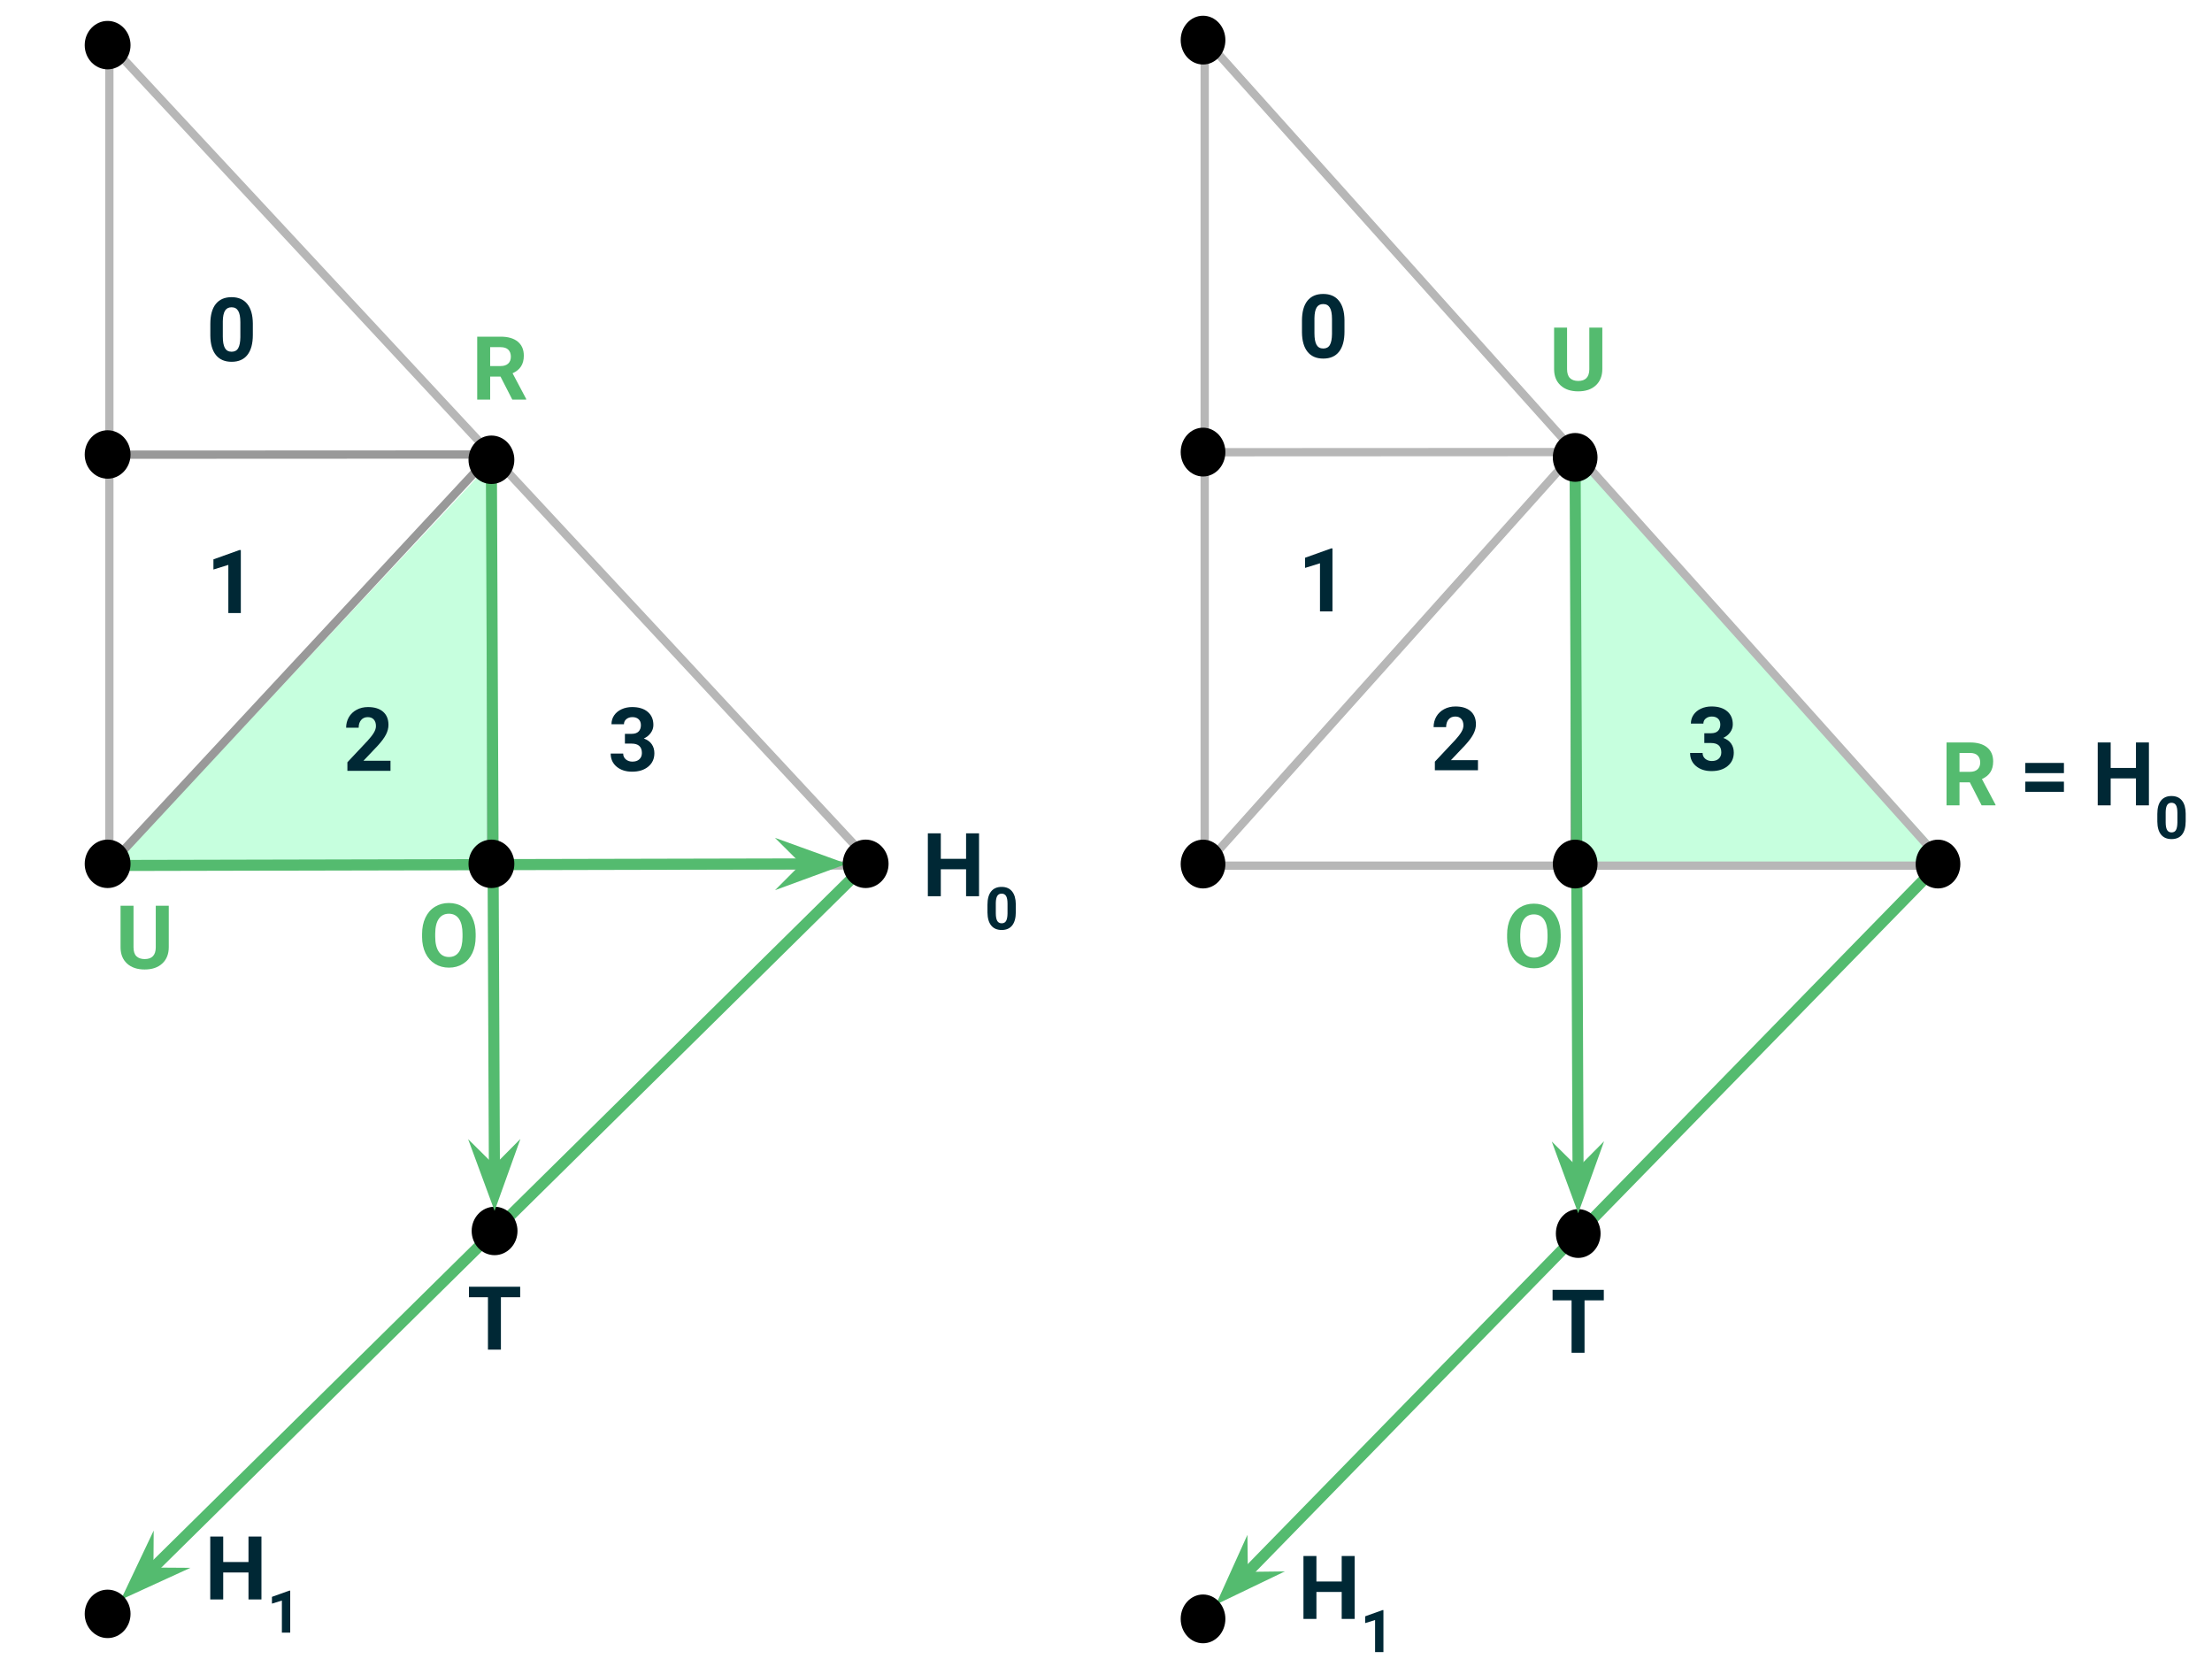 <?xml version="1.0" standalone="yes"?>

<svg version="1.1" viewBox="0.0 0.0 800.0 600.0" fill="none" stroke="none" stroke-linecap="square" stroke-miterlimit="10" xmlns="http://www.w3.org/2000/svg" xmlns:xlink="http://www.w3.org/1999/xlink"><clipPath id="p.0"><path d="m0 0l800.0 0l0 600.0l-800.0 0l0 -600.0z" clip-rule="nonzero"></path></clipPath><g clip-path="url(#p.0)"><path fill="#000000" fill-opacity="0.0" d="m0 0l800.0 0l0 600.0l-800.0 0z" fill-rule="evenodd"></path><path fill="#000000" fill-opacity="0.0" d="m39.542 313.009l0 -297.134l276.441 297.134z" fill-rule="evenodd"></path><path stroke="#b7b7b7" stroke-width="3.0" stroke-linejoin="round" stroke-linecap="butt" d="m39.542 313.009l0 -297.134l276.441 297.134z" fill-rule="evenodd"></path><path fill="#78ffb1" fill-opacity="0.419" d="m178.871 314.643l0 -148.661l-139.339 148.661z" fill-rule="evenodd"></path><path fill="#000000" fill-opacity="0.0" d="m43.723 578.544l264.567 -261.008" fill-rule="evenodd"></path><path stroke="#54bb6f" stroke-width="4.0" stroke-linejoin="round" stroke-linecap="butt" d="m53.482 568.916l254.808 -251.38" fill-rule="evenodd"></path><path fill="#54bb6f" stroke="#54bb6f" stroke-width="4.0" stroke-linecap="butt" d="m53.482 568.916l0.043 -6.361l-5.639 11.882l11.957 -5.478z" fill-rule="evenodd"></path><path fill="#000000" fill-opacity="0.0" d="m177.756 312.889l0 -148.535" fill-rule="evenodd"></path><path stroke="#000000" stroke-width="3.0" stroke-linejoin="round" stroke-linecap="butt" d="m177.756 312.889l0 -148.535" fill-rule="evenodd"></path><path fill="#000000" fill-opacity="0.0" d="m39.542 164.437l138.205 -0.063" fill-rule="evenodd"></path><path stroke="#999999" stroke-width="3.0" stroke-linejoin="round" stroke-linecap="butt" d="m39.542 164.437l138.205 -0.063" fill-rule="evenodd"></path><path fill="#000000" fill-opacity="0.0" d="m39.542 313l138.205 -148.661" fill-rule="evenodd"></path><path stroke="#999999" stroke-width="3.0" stroke-linejoin="round" stroke-linecap="butt" d="m39.542 313l138.205 -148.661" fill-rule="evenodd"></path><path fill="#000000" d="m32.136 16.323l0 0c0 -4.01 3.039 -7.26 6.787 -7.26l0 0c1.8 0 3.527 0.765 4.799 2.126c1.273 1.361 1.988 3.208 1.988 5.133l0 0c0 4.01 -3.039 7.26 -6.787 7.26l0 0c-3.749 0 -6.787 -3.25 -6.787 -7.26z" fill-rule="evenodd"></path><path stroke="#000000" stroke-width="3.0" stroke-linejoin="round" stroke-linecap="butt" d="m32.136 16.323l0 0c0 -4.01 3.039 -7.26 6.787 -7.26l0 0c1.8 0 3.527 0.765 4.799 2.126c1.273 1.361 1.988 3.208 1.988 5.133l0 0c0 4.01 -3.039 7.26 -6.787 7.26l0 0c-3.749 0 -6.787 -3.25 -6.787 -7.26z" fill-rule="evenodd"></path><path fill="#000000" d="m32.136 164.369l0 0c0 -4.009 3.039 -7.26 6.787 -7.26l0 0c1.8 0 3.527 0.765 4.799 2.126c1.273 1.361 1.988 3.208 1.988 5.133l0 0c0 4.01 -3.039 7.26 -6.787 7.26l0 0c-3.749 0 -6.787 -3.25 -6.787 -7.26z" fill-rule="evenodd"></path><path stroke="#000000" stroke-width="3.0" stroke-linejoin="round" stroke-linecap="butt" d="m32.136 164.369l0 0c0 -4.009 3.039 -7.26 6.787 -7.26l0 0c1.8 0 3.527 0.765 4.799 2.126c1.273 1.361 1.988 3.208 1.988 5.133l0 0c0 4.01 -3.039 7.26 -6.787 7.26l0 0c-3.749 0 -6.787 -3.25 -6.787 -7.26z" fill-rule="evenodd"></path><path fill="#000000" fill-opacity="0.0" d="m55.291 98.454l56.945 0l0 40.724l-56.945 0z" fill-rule="evenodd"></path><path fill="#002835" d="m91.443 121.13q0 4.719 -1.953 7.219q-1.953 2.5 -5.719 2.5q-3.719 0 -5.688 -2.453q-1.969 -2.453 -2.016 -7.031l0 -4.188q0 -4.766 1.969 -7.234q1.984 -2.469 5.703 -2.469q3.719 0 5.688 2.453q1.969 2.438 2.016 7.016l0 4.188zm-4.516 -4.594q0 -2.828 -0.781 -4.109q-0.766 -1.297 -2.406 -1.297q-1.594 0 -2.359 1.234q-0.75 1.219 -0.797 3.828l0 5.531q0 2.781 0.75 4.141q0.766 1.344 2.438 1.344q1.656 0 2.391 -1.297q0.734 -1.297 0.766 -3.969l0 -5.406z" fill-rule="nonzero"></path><path fill="#000000" fill-opacity="0.0" d="m104.8 246.699l56.945 0l0 40.724l-56.945 0z" fill-rule="evenodd"></path><path fill="#002835" d="m141.234 278.781l-15.594 0l0 -3.094l7.359 -7.844q1.516 -1.656 2.234 -2.891q0.734 -1.234 0.734 -2.344q0 -1.516 -0.766 -2.375q-0.766 -0.875 -2.188 -0.875q-1.531 0 -2.422 1.062q-0.875 1.047 -0.875 2.766l-4.531 0q0 -2.078 0.984 -3.797q1.0 -1.719 2.812 -2.688q1.812 -0.984 4.109 -0.984q3.516 0 5.453 1.688q1.953 1.688 1.953 4.766q0 1.688 -0.875 3.438q-0.875 1.75 -3.0 4.078l-5.172 5.453l9.781 0l0 3.641z" fill-rule="nonzero"></path><path fill="#000000" fill-opacity="0.0" d="m200.575 246.699l56.945 0l0 40.724l-56.945 0z" fill-rule="evenodd"></path><path fill="#002835" d="m226.009 265.406l2.406 0q1.719 0 2.547 -0.859q0.828 -0.859 0.828 -2.281q0 -1.375 -0.828 -2.141q-0.812 -0.766 -2.25 -0.766q-1.297 0 -2.172 0.719q-0.875 0.703 -0.875 1.844l-4.516 0q0 -1.781 0.953 -3.188q0.969 -1.422 2.688 -2.219q1.734 -0.797 3.812 -0.797q3.609 0 5.656 1.734q2.047 1.719 2.047 4.75q0 1.562 -0.953 2.875q-0.953 1.312 -2.5 2.016q1.922 0.688 2.859 2.062q0.953 1.375 0.953 3.25q0 3.031 -2.219 4.859q-2.203 1.828 -5.844 1.828q-3.406 0 -5.578 -1.797q-2.156 -1.797 -2.156 -4.75l4.516 0q0 1.281 0.953 2.094q0.969 0.812 2.375 0.812q1.609 0 2.516 -0.844q0.922 -0.859 0.922 -2.266q0 -3.406 -3.75 -3.406l-2.391 0l0 -3.531z" fill-rule="nonzero"></path><path fill="#000000" d="m32.136 583.677l0 0c0 -4.01 3.039 -7.26 6.787 -7.26l0 0c1.8 0 3.527 0.765 4.799 2.126c1.273 1.361 1.988 3.208 1.988 5.133l0 0c0 4.009 -3.039 7.26 -6.787 7.26l0 0c-3.749 0 -6.787 -3.25 -6.787 -7.26z" fill-rule="evenodd"></path><path stroke="#000000" stroke-width="3.0" stroke-linejoin="round" stroke-linecap="butt" d="m32.136 583.677l0 0c0 -4.01 3.039 -7.26 6.787 -7.26l0 0c1.8 0 3.527 0.765 4.799 2.126c1.273 1.361 1.988 3.208 1.988 5.133l0 0c0 4.009 -3.039 7.26 -6.787 7.26l0 0c-3.749 0 -6.787 -3.25 -6.787 -7.26z" fill-rule="evenodd"></path><path fill="#000000" fill-opacity="0.0" d="m55.291 189.625l56.945 0l0 40.724l-56.945 0z" fill-rule="evenodd"></path><path fill="#002835" d="m87.099 221.707l-4.516 0l0 -17.406l-5.391 1.672l0 -3.672l9.422 -3.375l0.484 0l0 22.781z" fill-rule="nonzero"></path><path fill="#000000" fill-opacity="0.0" d="m124.135 317.564l76.441 0l0 40.724l-76.441 0z" fill-rule="evenodd"></path><path fill="#54bb6f" d="m172.027 338.787q0 3.359 -1.188 5.891q-1.188 2.531 -3.406 3.906q-2.203 1.375 -5.062 1.375q-2.828 0 -5.047 -1.359q-2.219 -1.359 -3.438 -3.875q-1.219 -2.531 -1.234 -5.812l0 -1.125q0 -3.359 1.203 -5.906q1.219 -2.562 3.422 -3.922q2.219 -1.375 5.062 -1.375q2.844 0 5.047 1.375q2.219 1.359 3.422 3.922q1.219 2.547 1.219 5.891l0 1.016zm-4.75 -1.031q0 -3.578 -1.281 -5.438q-1.281 -1.859 -3.656 -1.859q-2.359 0 -3.641 1.844q-1.281 1.828 -1.297 5.375l0 1.109q0 3.484 1.281 5.406q1.281 1.922 3.688 1.922q2.359 0 3.625 -1.844q1.266 -1.859 1.281 -5.406l0 -1.109z" fill-rule="nonzero"></path><path fill="#000000" fill-opacity="0.0" d="m31.548 318.234l41.543 0l0 40.724l-41.543 0z" fill-rule="evenodd"></path><path fill="#54bb6f" d="m61.038 327.566l0 14.984q0 3.734 -2.344 5.906q-2.328 2.172 -6.375 2.172q-3.984 0 -6.328 -2.109q-2.344 -2.109 -2.391 -5.797l0 -15.156l4.687 0l0 15.016q0 2.234 1.062 3.266q1.078 1.016 2.969 1.016q3.953 0 4.016 -4.156l0 -15.141l4.703 0z" fill-rule="nonzero"></path><path fill="#000000" d="m172.085 445.193l0 0c0 -4.009 3.039 -7.26 6.787 -7.26l0 0c1.8 0 3.527 0.765 4.799 2.126c1.273 1.361 1.988 3.208 1.988 5.133l0 0c0 4.009 -3.039 7.26 -6.787 7.26l0 0c-3.749 0 -6.787 -3.25 -6.787 -7.26z" fill-rule="evenodd"></path><path stroke="#000000" stroke-width="3.0" stroke-linejoin="round" stroke-linecap="butt" d="m172.085 445.193l0 0c0 -4.009 3.039 -7.26 6.787 -7.26l0 0c1.8 0 3.527 0.765 4.799 2.126c1.273 1.361 1.988 3.208 1.988 5.133l0 0c0 4.009 -3.039 7.26 -6.787 7.26l0 0c-3.749 0 -6.787 -3.25 -6.787 -7.26z" fill-rule="evenodd"></path><path fill="#000000" fill-opacity="0.0" d="m178.872 437.933l-1.134 -264.378" fill-rule="evenodd"></path><path stroke="#54bb6f" stroke-width="4.0" stroke-linejoin="round" stroke-linecap="butt" d="m178.813 424.225l-1.075 -250.67" fill-rule="evenodd"></path><path fill="#54bb6f" stroke="#54bb6f" stroke-width="4.0" stroke-linecap="butt" d="m178.813 424.225l-4.518 -4.479l4.551 12.34l4.445 -12.378z" fill-rule="evenodd"></path><path fill="#000000" fill-opacity="0.0" d="m140.652 456.036l76.441 0l0 40.724l-76.441 0z" fill-rule="evenodd"></path><path fill="#002835" d="m188.131 469.165l-6.969 0l0 18.953l-4.688 0l0 -18.953l-6.875 0l0 -3.797l18.531 0l0 3.797z" fill-rule="nonzero"></path><path fill="#000000" fill-opacity="0.0" d="m315.984 292.053l69.953 0l0 40.724l-69.953 0z" fill-rule="evenodd"></path><path fill="#002835" d="m354.084 324.135l-4.688 0l0 -9.75l-9.141 0l0 9.75l-4.688 0l0 -22.75l4.688 0l0 9.219l9.141 0l0 -9.219l4.688 0l0 22.75z" fill-rule="nonzero"></path><path fill="#002835" d="m367.381 329.869q0 3.141 -1.297 4.812q-1.297 1.656 -3.812 1.656q-2.484 0 -3.797 -1.625q-1.312 -1.641 -1.344 -4.688l0 -2.797q0 -3.172 1.312 -4.812q1.328 -1.656 3.797 -1.656q2.484 0 3.797 1.641q1.312 1.625 1.344 4.672l0 2.797zm-3.0 -3.062q0 -1.891 -0.516 -2.75q-0.516 -0.859 -1.609 -0.859q-1.062 0 -1.578 0.828q-0.5 0.812 -0.531 2.547l0 3.688q0 1.859 0.5 2.766q0.516 0.891 1.625 0.891q1.109 0 1.594 -0.859q0.484 -0.875 0.516 -2.656l0 -3.594z" fill-rule="nonzero"></path><path fill="#000000" fill-opacity="0.0" d="m53.211 546.377l76.441 0l0 40.724l-76.441 0z" fill-rule="evenodd"></path><path fill="#002835" d="m94.556 578.46l-4.688 0l0 -9.75l-9.141 0l0 9.75l-4.688 0l0 -22.75l4.688 0l0 9.219l9.141 0l0 -9.219l4.688 0l0 22.75z" fill-rule="nonzero"></path><path fill="#002835" d="m104.962 590.46l-3.016 0l0 -11.594l-3.594 1.109l0 -2.453l6.281 -2.25l0.328 0l0 15.188z" fill-rule="nonzero"></path><path fill="#000000" d="m170.944 166.282l0 0c0 -4.009 3.039 -7.26 6.787 -7.26l0 0c1.8 0 3.527 0.765 4.799 2.126c1.273 1.361 1.988 3.208 1.988 5.133l0 0c0 4.01 -3.039 7.26 -6.787 7.26l0 0c-3.749 0 -6.787 -3.25 -6.787 -7.26z" fill-rule="evenodd"></path><path stroke="#000000" stroke-width="3.0" stroke-linejoin="round" stroke-linecap="butt" d="m170.944 166.282l0 0c0 -4.009 3.039 -7.26 6.787 -7.26l0 0c1.8 0 3.527 0.765 4.799 2.126c1.273 1.361 1.988 3.208 1.988 5.133l0 0c0 4.01 -3.039 7.26 -6.787 7.26l0 0c-3.749 0 -6.787 -3.25 -6.787 -7.26z" fill-rule="evenodd"></path><path fill="#000000" fill-opacity="0.0" d="m306.289 312.414l-266.74 0.598" fill-rule="evenodd"></path><path stroke="#54bb6f" stroke-width="4.0" stroke-linejoin="round" stroke-linecap="butt" d="m292.58 312.445l-253.032 0.568" fill-rule="evenodd"></path><path fill="#54bb6f" stroke="#54bb6f" stroke-width="4.0" stroke-linecap="butt" d="m292.58 312.445l-4.488 4.508l12.349 -4.526l-12.369 -4.471z" fill-rule="evenodd"></path><path fill="#000000" d="m170.944 312.414l0 0c0 -4.009 3.039 -7.26 6.787 -7.26l0 0c1.8 0 3.527 0.765 4.799 2.126c1.273 1.361 1.988 3.208 1.988 5.133l0 0c0 4.009 -3.039 7.26 -6.787 7.26l0 0c-3.749 0 -6.787 -3.25 -6.787 -7.26z" fill-rule="evenodd"></path><path stroke="#000000" stroke-width="3.0" stroke-linejoin="round" stroke-linecap="butt" d="m170.944 312.414l0 0c0 -4.009 3.039 -7.26 6.787 -7.26l0 0c1.8 0 3.527 0.765 4.799 2.126c1.273 1.361 1.988 3.208 1.988 5.133l0 0c0 4.009 -3.039 7.26 -6.787 7.26l0 0c-3.749 0 -6.787 -3.25 -6.787 -7.26z" fill-rule="evenodd"></path><path fill="#000000" fill-opacity="0.0" d="m152.294 112.428l56.945 0l0 40.724l-56.945 0z" fill-rule="evenodd"></path><path fill="#54bb6f" d="m181.009 136.182l-3.734 0l0 8.328l-4.688 0l0 -22.75l8.453 0q4.031 0 6.219 1.797q2.188 1.797 2.188 5.078q0 2.328 -1.016 3.891q-1.0 1.547 -3.047 2.469l4.922 9.297l0 0.219l-5.031 0l-4.266 -8.328zm-3.734 -3.797l3.781 0q1.766 0 2.734 -0.891q0.969 -0.906 0.969 -2.484q0 -1.609 -0.922 -2.531q-0.906 -0.922 -2.797 -0.922l-3.766 0l0 6.828z" fill-rule="nonzero"></path><path fill="#000000" d="m32.136 312.414l0 0c0 -4.009 3.039 -7.26 6.787 -7.26l0 0c1.8 0 3.527 0.765 4.799 2.126c1.273 1.361 1.988 3.208 1.988 5.133l0 0c0 4.009 -3.039 7.26 -6.787 7.26l0 0c-3.749 0 -6.787 -3.25 -6.787 -7.26z" fill-rule="evenodd"></path><path stroke="#000000" stroke-width="3.0" stroke-linejoin="round" stroke-linecap="butt" d="m32.136 312.414l0 0c0 -4.009 3.039 -7.26 6.787 -7.26l0 0c1.8 0 3.527 0.765 4.799 2.126c1.273 1.361 1.988 3.208 1.988 5.133l0 0c0 4.009 -3.039 7.26 -6.787 7.26l0 0c-3.749 0 -6.787 -3.25 -6.787 -7.26z" fill-rule="evenodd"></path><path fill="#000000" d="m306.289 312.414l0 0c0 -4.009 3.039 -7.26 6.787 -7.26l0 0c1.8 0 3.527 0.765 4.799 2.126c1.273 1.361 1.988 3.208 1.988 5.133l0 0c0 4.009 -3.039 7.26 -6.787 7.26l0 0c-3.749 0 -6.787 -3.25 -6.787 -7.26z" fill-rule="evenodd"></path><path stroke="#000000" stroke-width="3.0" stroke-linejoin="round" stroke-linecap="butt" d="m306.289 312.414l0 0c0 -4.009 3.039 -7.26 6.787 -7.26l0 0c1.8 0 3.527 0.765 4.799 2.126c1.273 1.361 1.988 3.208 1.988 5.133l0 0c0 4.009 -3.039 7.26 -6.787 7.26l0 0c-3.749 0 -6.787 -3.25 -6.787 -7.26z" fill-rule="evenodd"></path><path fill="#78ffb1" fill-opacity="0.419" d="m569.724 312.668l135.811 0l-135.811 -148.787z" fill-rule="evenodd"></path><path fill="#000000" fill-opacity="0.0" d="m439.751 580.314l256.504 -262.646" fill-rule="evenodd"></path><path stroke="#54bb6f" stroke-width="4.0" stroke-linejoin="round" stroke-linecap="butt" d="m449.329 570.507l246.926 -252.838" fill-rule="evenodd"></path><path fill="#54bb6f" stroke="#54bb6f" stroke-width="4.0" stroke-linecap="butt" d="m449.329 570.507l-0.075 -6.361l-5.417 11.985l11.853 -5.699z" fill-rule="evenodd"></path><path fill="#000000" fill-opacity="0.0" d="m569.701 312.955l0 -149.48" fill-rule="evenodd"></path><path stroke="#000000" stroke-width="3.0" stroke-linejoin="round" stroke-linecap="butt" d="m569.701 312.955l0 -149.48" fill-rule="evenodd"></path><path fill="#000000" fill-opacity="0.0" d="m435.694 163.554l133.984 -0.063" fill-rule="evenodd"></path><path stroke="#b7b7b7" stroke-width="3.0" stroke-linejoin="round" stroke-linecap="butt" d="m435.694 163.554l133.984 -0.063" fill-rule="evenodd"></path><path fill="#000000" fill-opacity="0.0" d="m435.694 313.067l133.984 -149.575" fill-rule="evenodd"></path><path stroke="#b7b7b7" stroke-width="3.0" stroke-linejoin="round" stroke-linecap="butt" d="m435.694 313.067l133.984 -149.575" fill-rule="evenodd"></path><path fill="#000000" fill-opacity="0.0" d="m450.963 97.148l55.213 0l0 41.008l-55.213 0z" fill-rule="evenodd"></path><path fill="#002835" d="m486.249 119.966q0 4.719 -1.953 7.219q-1.953 2.5 -5.719 2.5q-3.719 0 -5.688 -2.453q-1.969 -2.453 -2.016 -7.031l0 -4.188q0 -4.766 1.969 -7.234q1.984 -2.469 5.703 -2.469q3.719 0 5.688 2.453q1.969 2.438 2.016 7.016l0 4.188zm-4.516 -4.594q0 -2.828 -0.781 -4.109q-0.766 -1.297 -2.406 -1.297q-1.594 0 -2.359 1.234q-0.75 1.219 -0.797 3.828l0 5.531q0 2.781 0.75 4.141q0.766 1.344 2.438 1.344q1.656 0 2.391 -1.297q0.734 -1.297 0.766 -3.969l0 -5.406z" fill-rule="nonzero"></path><path fill="#000000" fill-opacity="0.0" d="m498.966 246.341l55.213 0l0 41.008l-55.213 0z" fill-rule="evenodd"></path><path fill="#002835" d="m534.533 278.565l-15.594 0l0 -3.094l7.359 -7.844q1.516 -1.656 2.234 -2.891q0.734 -1.234 0.734 -2.344q0 -1.516 -0.766 -2.375q-0.766 -0.875 -2.188 -0.875q-1.531 0 -2.422 1.062q-0.875 1.047 -0.875 2.766l-4.531 0q0 -2.078 0.984 -3.797q1.0 -1.719 2.812 -2.688q1.812 -0.984 4.109 -0.984q3.516 0 5.453 1.687q1.953 1.688 1.953 4.766q0 1.688 -0.875 3.438q-0.875 1.75 -3.0 4.078l-5.172 5.453l9.781 0l0 3.641z" fill-rule="nonzero"></path><path fill="#000000" fill-opacity="0.0" d="m591.825 246.341l55.213 0l0 41.008l-55.213 0z" fill-rule="evenodd"></path><path fill="#002835" d="m616.393 265.19l2.406 0q1.719 0 2.547 -0.859q0.828 -0.859 0.828 -2.281q0 -1.375 -0.828 -2.141q-0.812 -0.766 -2.25 -0.766q-1.297 0 -2.172 0.719q-0.875 0.703 -0.875 1.844l-4.516 0q0 -1.781 0.953 -3.188q0.969 -1.422 2.688 -2.219q1.734 -0.797 3.812 -0.797q3.609 0 5.656 1.734q2.047 1.719 2.047 4.75q0 1.562 -0.953 2.875q-0.953 1.312 -2.5 2.016q1.922 0.688 2.859 2.062q0.953 1.375 0.953 3.25q0 3.031 -2.219 4.859q-2.203 1.828 -5.844 1.828q-3.406 0 -5.578 -1.797q-2.156 -1.797 -2.156 -4.75l4.516 0q0 1.281 0.953 2.094q0.969 0.812 2.375 0.812q1.609 0 2.516 -0.844q0.922 -0.859 0.922 -2.266q0 -3.406 -3.75 -3.406l-2.391 0l0 -3.531z" fill-rule="nonzero"></path><path fill="#000000" d="m428.513 585.492l0 0c0 -4.044 2.947 -7.323 6.583 -7.323l0 0c1.746 0 3.42 0.771 4.655 2.145c1.234 1.373 1.928 3.236 1.928 5.178l0 0c0 4.044 -2.947 7.323 -6.583 7.323l0 0c-3.635 0 -6.583 -3.279 -6.583 -7.323z" fill-rule="evenodd"></path><path stroke="#000000" stroke-width="3.0" stroke-linejoin="round" stroke-linecap="butt" d="m428.513 585.492l0 0c0 -4.044 2.947 -7.323 6.583 -7.323l0 0c1.746 0 3.42 0.771 4.655 2.145c1.234 1.373 1.928 3.236 1.928 5.178l0 0c0 4.044 -2.947 7.323 -6.583 7.323l0 0c-3.635 0 -6.583 -3.279 -6.583 -7.323z" fill-rule="evenodd"></path><path fill="#000000" fill-opacity="0.0" d="m450.963 188.902l55.213 0l0 41.008l-55.213 0z" fill-rule="evenodd"></path><path fill="#002835" d="m481.905 221.126l-4.516 0l0 -17.406l-5.391 1.672l0 -3.672l9.422 -3.375l0.484 0l0 22.781z" fill-rule="nonzero"></path><path fill="#000000" fill-opacity="0.0" d="m517.712 317.66l74.11 0l0 41.008l-74.11 0z" fill-rule="evenodd"></path><path fill="#54bb6f" d="m564.439 339.025q0 3.359 -1.188 5.891q-1.188 2.531 -3.406 3.906q-2.203 1.375 -5.062 1.375q-2.828 0 -5.047 -1.359q-2.219 -1.359 -3.438 -3.875q-1.219 -2.531 -1.234 -5.812l0 -1.125q0 -3.359 1.203 -5.906q1.219 -2.562 3.422 -3.922q2.219 -1.375 5.062 -1.375q2.844 0 5.047 1.375q2.219 1.359 3.422 3.922q1.219 2.547 1.219 5.891l0 1.016zm-4.75 -1.031q0 -3.578 -1.281 -5.438q-1.281 -1.859 -3.656 -1.859q-2.359 0 -3.641 1.844q-1.281 1.828 -1.297 5.375l0 1.109q0 3.484 1.281 5.406q1.281 1.922 3.688 1.922q2.359 0 3.625 -1.844q1.266 -1.859 1.281 -5.406l0 -1.109z" fill-rule="nonzero"></path><path fill="#000000" fill-opacity="0.0" d="m533.726 109.002l74.11 0l0 41.008l-74.11 0z" fill-rule="evenodd"></path><path fill="#54bb6f" d="m579.5 118.476l0 14.984q0 3.734 -2.344 5.906q-2.328 2.172 -6.375 2.172q-3.984 0 -6.328 -2.109q-2.344 -2.109 -2.391 -5.797l0 -15.156l4.688 0l0 15.016q0 2.234 1.062 3.266q1.078 1.016 2.969 1.016q3.953 0 4.016 -4.156l0 -15.141l4.703 0z" fill-rule="nonzero"></path><path fill="#000000" d="m564.202 446.122l0 0c0 -4.044 2.947 -7.323 6.583 -7.323l0 0c1.746 0 3.42 0.772 4.655 2.145c1.234 1.373 1.928 3.236 1.928 5.178l0 0c0 4.044 -2.947 7.323 -6.583 7.323l0 0c-3.636 0 -6.583 -3.279 -6.583 -7.323z" fill-rule="evenodd"></path><path stroke="#000000" stroke-width="3.0" stroke-linejoin="round" stroke-linecap="butt" d="m564.202 446.122l0 0c0 -4.044 2.947 -7.323 6.583 -7.323l0 0c1.746 0 3.42 0.772 4.655 2.145c1.234 1.373 1.928 3.236 1.928 5.178l0 0c0 4.044 -2.947 7.323 -6.583 7.323l0 0c-3.636 0 -6.583 -3.279 -6.583 -7.323z" fill-rule="evenodd"></path><path fill="#000000" fill-opacity="0.0" d="m570.785 438.799l-1.102 -266.047" fill-rule="evenodd"></path><path stroke="#54bb6f" stroke-width="4.0" stroke-linejoin="round" stroke-linecap="butt" d="m570.728 425.091l-1.046 -252.339" fill-rule="evenodd"></path><path fill="#54bb6f" stroke="#54bb6f" stroke-width="4.0" stroke-linecap="butt" d="m570.728 425.091l-4.517 -4.48l4.549 12.34l4.447 -12.378z" fill-rule="evenodd"></path><path fill="#000000" fill-opacity="0.0" d="m533.726 457.018l74.11 0l0 41.008l-74.11 0z" fill-rule="evenodd"></path><path fill="#002835" d="m580.039 470.288l-6.969 0l0 18.953l-4.688 0l0 -18.953l-6.875 0l0 -3.797l18.531 0l0 3.797z" fill-rule="nonzero"></path><path fill="#000000" fill-opacity="0.0" d="m676.661 259.045l140.126 0l0 41.008l-140.126 0z" fill-rule="evenodd"></path><path fill="#54bb6f" d="m712.418 282.94l-3.734 0l0 8.328l-4.688 0l0 -22.75l8.453 0q4.031 0 6.219 1.797q2.188 1.797 2.188 5.078q0 2.328 -1.016 3.891q-1.0 1.547 -3.047 2.469l4.922 9.297l0 0.219l-5.031 0l-4.266 -8.328zm-3.734 -3.797l3.781 0q1.766 0 2.734 -0.891q0.969 -0.906 0.969 -2.484q0 -1.609 -0.922 -2.531q-0.906 -0.922 -2.797 -0.922l-3.766 0l0 6.828z" fill-rule="nonzero"></path><path fill="#002835" d="m746.45 279.612l-13.969 0l0 -3.688l13.969 0l0 3.688zm0 6.766l-13.969 0l0 -3.688l13.969 0l0 3.688zm30.734 4.891l-4.688 0l0 -9.75l-9.141 0l0 9.75l-4.688 0l0 -22.75l4.688 0l0 9.219l9.141 0l0 -9.219l4.688 0l0 22.75z" fill-rule="nonzero"></path><path fill="#002835" d="m790.481 297.003q0 3.141 -1.297 4.812q-1.297 1.656 -3.812 1.656q-2.484 0 -3.797 -1.625q-1.312 -1.641 -1.344 -4.688l0 -2.797q0 -3.172 1.312 -4.812q1.328 -1.656 3.797 -1.656q2.484 0 3.797 1.641q1.312 1.625 1.344 4.672l0 2.797zm-3.0 -3.062q0 -1.891 -0.516 -2.75q-0.516 -0.859 -1.609 -0.859q-1.062 0 -1.578 0.828q-0.5 0.812 -0.531 2.547l0 3.688q0 1.859 0.5 2.766q0.516 0.891 1.625 0.891q1.109 0 1.594 -0.859q0.484 -0.875 0.516 -2.656l0 -3.594z" fill-rule="nonzero"></path><path fill="#000000" fill-opacity="0.0" d="m449.751 553.277l74.11 0l0 41.008l-74.11 0z" fill-rule="evenodd"></path><path fill="#002835" d="m489.93 585.501l-4.688 0l0 -9.75l-9.141 0l0 9.75l-4.688 0l0 -22.75l4.688 0l0 9.219l9.141 0l0 -9.219l4.688 0l0 22.75z" fill-rule="nonzero"></path><path fill="#002835" d="m500.336 597.501l-3.016 0l0 -11.594l-3.594 1.109l0 -2.453l6.281 -2.25l0.328 0l0 15.188z" fill-rule="nonzero"></path><path fill="#000000" fill-opacity="0.0" d="m435.694 313.064l0 -299.024l268.0 299.024z" fill-rule="evenodd"></path><path stroke="#b7b7b7" stroke-width="3.0" stroke-linejoin="round" stroke-linecap="butt" d="m435.694 313.064l0 -299.024l268.0 299.024z" fill-rule="evenodd"></path><path fill="#000000" d="m428.513 14.508l0 0c0 -4.044 2.947 -7.323 6.583 -7.323l0 0c1.746 0 3.42 0.772 4.655 2.145c1.234 1.373 1.928 3.236 1.928 5.178l0 0c0 4.044 -2.947 7.323 -6.583 7.323l0 0c-3.635 0 -6.583 -3.279 -6.583 -7.323z" fill-rule="evenodd"></path><path stroke="#000000" stroke-width="3.0" stroke-linejoin="round" stroke-linecap="butt" d="m428.513 14.508l0 0c0 -4.044 2.947 -7.323 6.583 -7.323l0 0c1.746 0 3.42 0.772 4.655 2.145c1.234 1.373 1.928 3.236 1.928 5.178l0 0c0 4.044 -2.947 7.323 -6.583 7.323l0 0c-3.635 0 -6.583 -3.279 -6.583 -7.323z" fill-rule="evenodd"></path><path fill="#000000" d="m428.513 163.501l0 0c0 -4.044 2.947 -7.323 6.583 -7.323l0 0c1.746 0 3.42 0.772 4.655 2.145c1.234 1.373 1.928 3.236 1.928 5.178l0 0c0 4.044 -2.947 7.323 -6.583 7.323l0 0c-3.635 0 -6.583 -3.279 -6.583 -7.323z" fill-rule="evenodd"></path><path stroke="#000000" stroke-width="3.0" stroke-linejoin="round" stroke-linecap="butt" d="m428.513 163.501l0 0c0 -4.044 2.947 -7.323 6.583 -7.323l0 0c1.746 0 3.42 0.772 4.655 2.145c1.234 1.373 1.928 3.236 1.928 5.178l0 0c0 4.044 -2.947 7.323 -6.583 7.323l0 0c-3.635 0 -6.583 -3.279 -6.583 -7.323z" fill-rule="evenodd"></path><path fill="#000000" d="m428.513 312.494l0 0c0 -4.044 2.947 -7.323 6.583 -7.323l0 0c1.746 0 3.42 0.772 4.655 2.145c1.234 1.373 1.928 3.236 1.928 5.178l0 0c0 4.044 -2.947 7.323 -6.583 7.323l0 0c-3.635 0 -6.583 -3.279 -6.583 -7.323z" fill-rule="evenodd"></path><path stroke="#000000" stroke-width="3.0" stroke-linejoin="round" stroke-linecap="butt" d="m428.513 312.494l0 0c0 -4.044 2.947 -7.323 6.583 -7.323l0 0c1.746 0 3.42 0.772 4.655 2.145c1.234 1.373 1.928 3.236 1.928 5.178l0 0c0 4.044 -2.947 7.323 -6.583 7.323l0 0c-3.635 0 -6.583 -3.279 -6.583 -7.323z" fill-rule="evenodd"></path><path fill="#000000" d="m694.321 312.494l0 0c0 -4.044 2.947 -7.323 6.583 -7.323l0 0c1.746 0 3.42 0.772 4.655 2.145c1.234 1.373 1.928 3.236 1.928 5.178l0 0c0 4.044 -2.947 7.323 -6.583 7.323l0 0c-3.635 0 -6.583 -3.279 -6.583 -7.323z" fill-rule="evenodd"></path><path stroke="#000000" stroke-width="3.0" stroke-linejoin="round" stroke-linecap="butt" d="m694.321 312.494l0 0c0 -4.044 2.947 -7.323 6.583 -7.323l0 0c1.746 0 3.42 0.772 4.655 2.145c1.234 1.373 1.928 3.236 1.928 5.178l0 0c0 4.044 -2.947 7.323 -6.583 7.323l0 0c-3.635 0 -6.583 -3.279 -6.583 -7.323z" fill-rule="evenodd"></path><path fill="#000000" d="m563.096 165.426l0 0c0 -4.044 2.947 -7.323 6.583 -7.323l0 0c1.746 0 3.42 0.772 4.655 2.145c1.234 1.373 1.928 3.236 1.928 5.178l0 0c0 4.044 -2.947 7.323 -6.583 7.323l0 0c-3.636 0 -6.583 -3.279 -6.583 -7.323z" fill-rule="evenodd"></path><path stroke="#000000" stroke-width="3.0" stroke-linejoin="round" stroke-linecap="butt" d="m563.096 165.426l0 0c0 -4.044 2.947 -7.323 6.583 -7.323l0 0c1.746 0 3.42 0.772 4.655 2.145c1.234 1.373 1.928 3.236 1.928 5.178l0 0c0 4.044 -2.947 7.323 -6.583 7.323l0 0c-3.636 0 -6.583 -3.279 -6.583 -7.323z" fill-rule="evenodd"></path><path fill="#000000" d="m563.096 312.494l0 0c0 -4.044 2.947 -7.323 6.583 -7.323l0 0c1.746 0 3.42 0.772 4.655 2.145c1.234 1.373 1.928 3.236 1.928 5.178l0 0c0 4.044 -2.947 7.323 -6.583 7.323l0 0c-3.636 0 -6.583 -3.279 -6.583 -7.323z" fill-rule="evenodd"></path><path stroke="#000000" stroke-width="3.0" stroke-linejoin="round" stroke-linecap="butt" d="m563.096 312.494l0 0c0 -4.044 2.947 -7.323 6.583 -7.323l0 0c1.746 0 3.42 0.772 4.655 2.145c1.234 1.373 1.928 3.236 1.928 5.178l0 0c0 4.044 -2.947 7.323 -6.583 7.323l0 0c-3.636 0 -6.583 -3.279 -6.583 -7.323z" fill-rule="evenodd"></path></g></svg>

